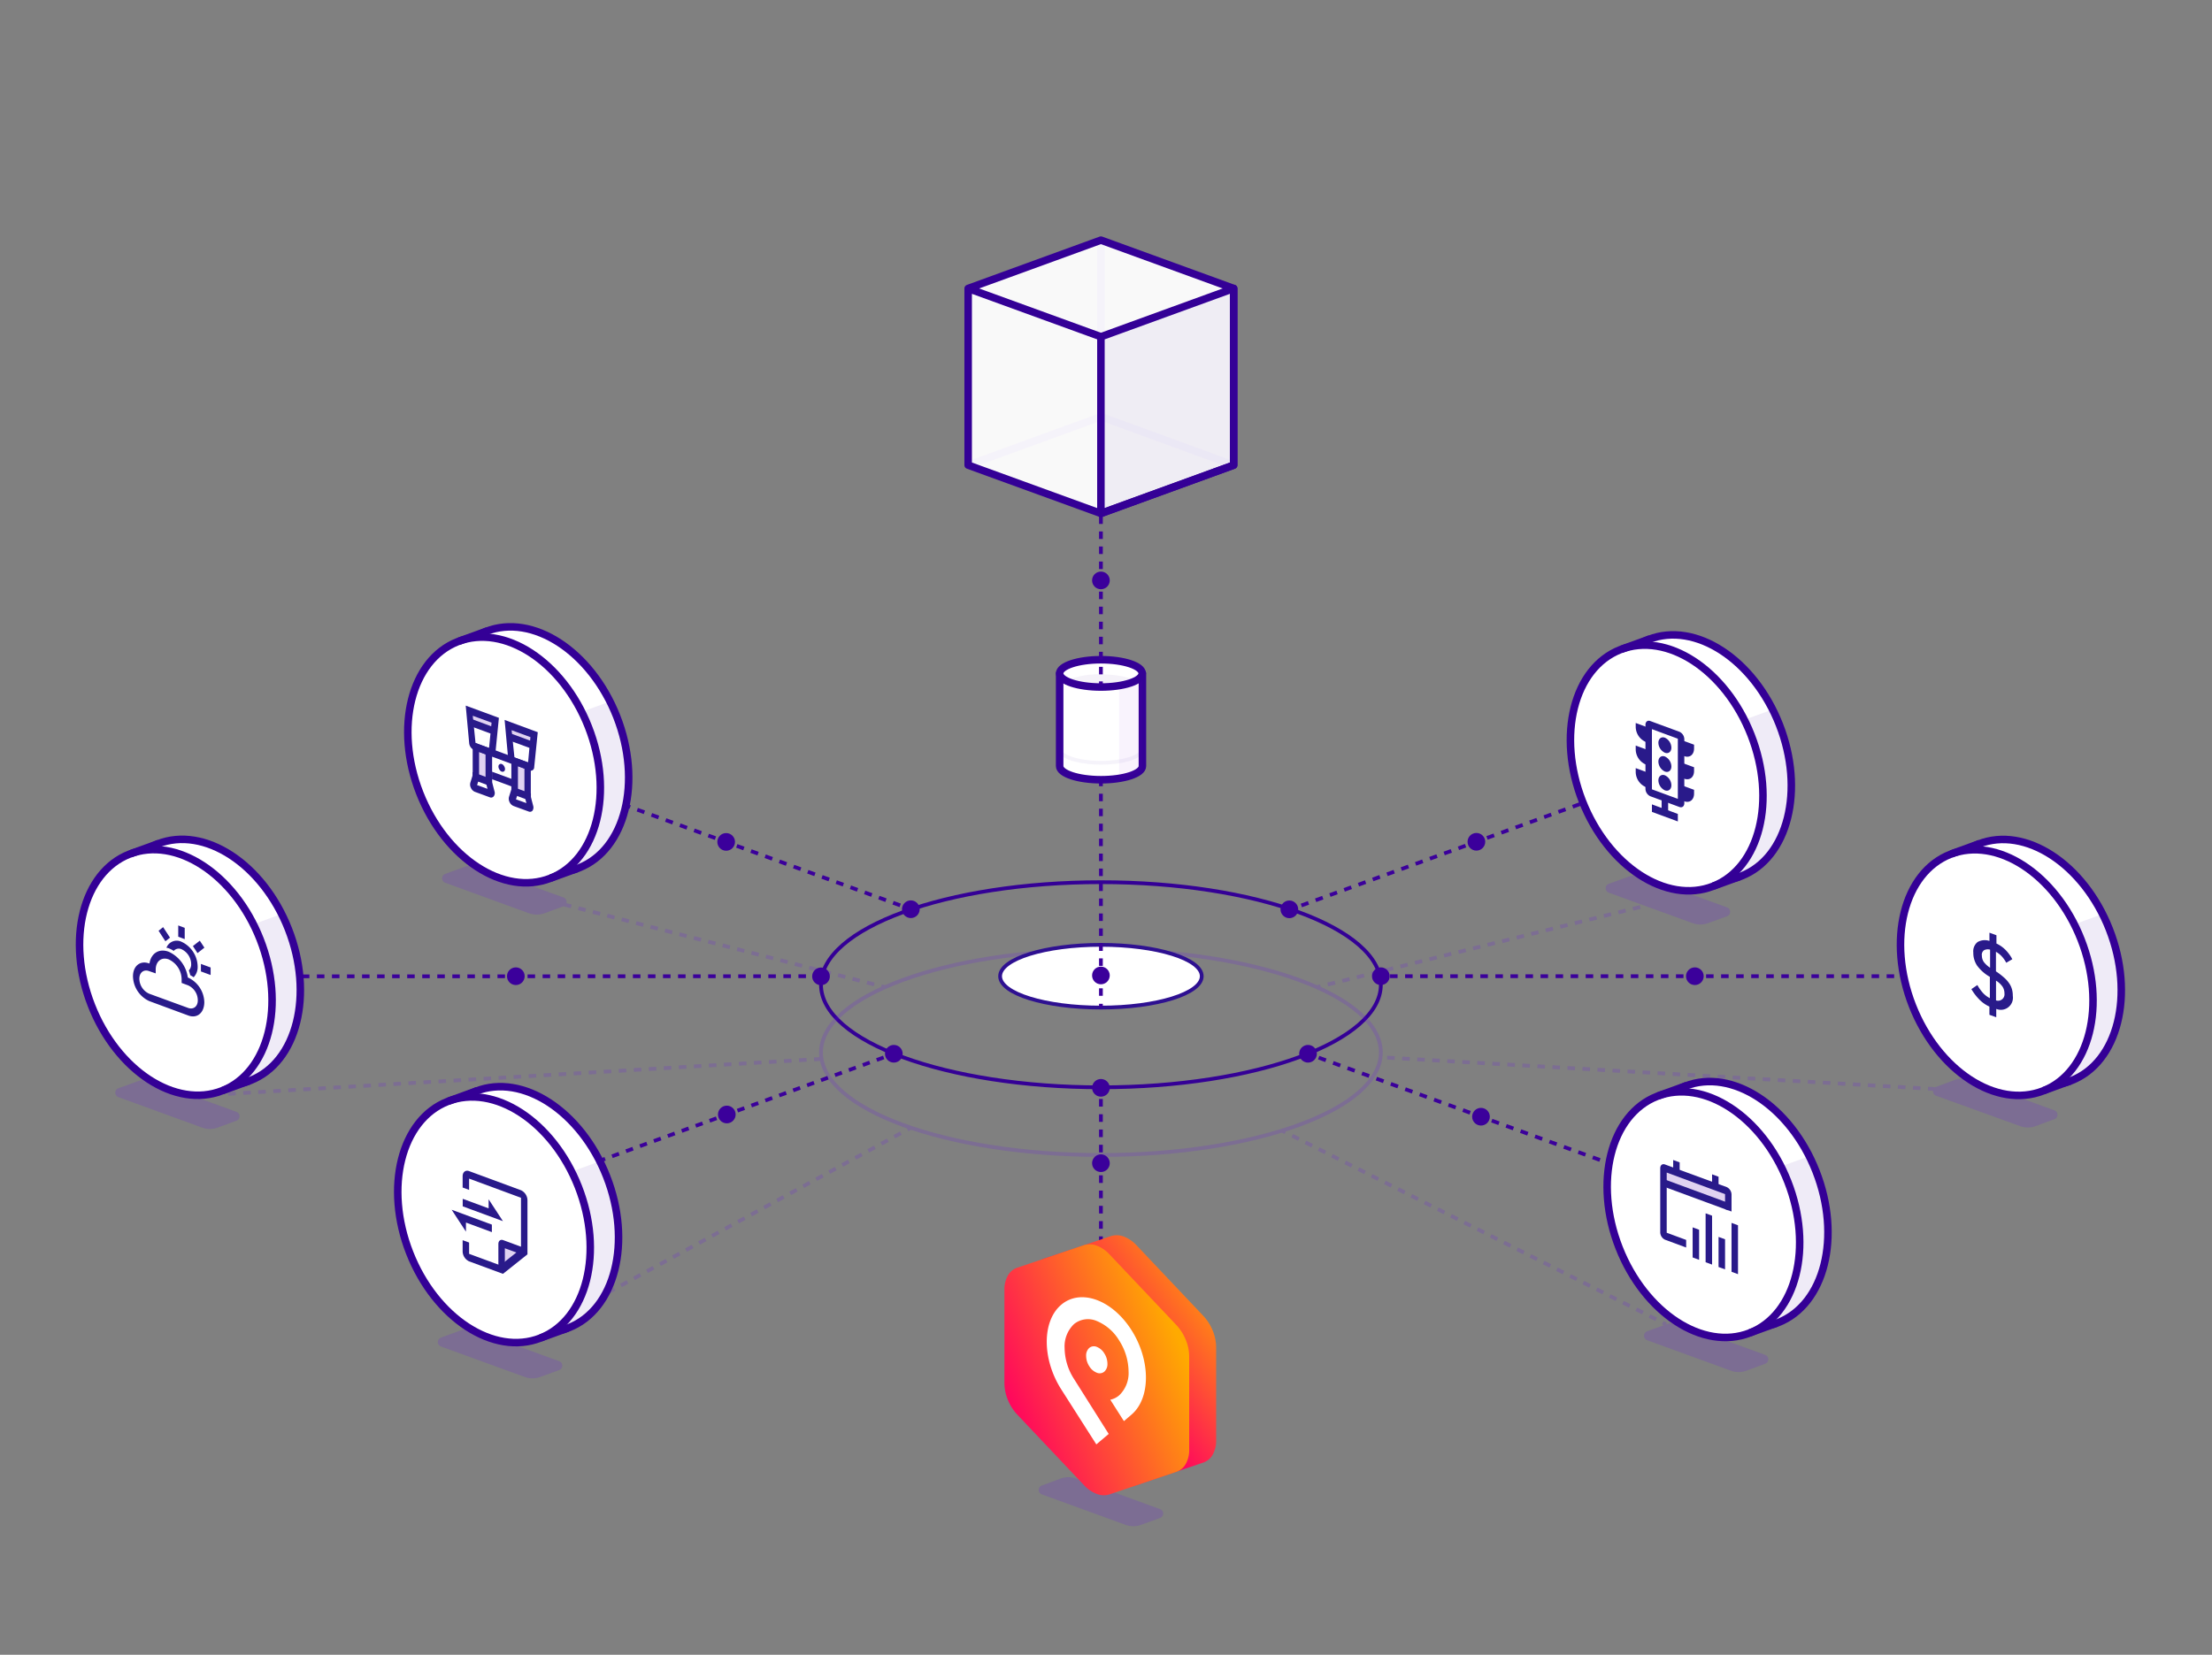 <svg data-name="Layer 1" xmlns="http://www.w3.org/2000/svg" xmlns:xlink="http://www.w3.org/1999/xlink" viewBox="0 0 588 440">
  <rect x="0" y="0" width="588" height="440" fill="#808080" stroke="none"/>
  <defs>
    <linearGradient id="a" x1="294.32" y1="77.06" x2="326.93" y2="100.47" gradientTransform="matrix(1 0 0 -1 0 442)" gradientUnits="userSpaceOnUse">
      <stop offset="0" stop-color="#ff0061"/>
      <stop offset="1" stop-color="#fa0"/>
    </linearGradient>
    <linearGradient id="b" x1="266.88" y1="67.66" x2="313" y2="86.63" xlink:href="#a"/>
  </defs>
  <ellipse cx="292.65" cy="261.84" rx="74.41" ry="27.27" fill="none" stroke="#340096" stroke-miterlimit="10"/>
  <circle cx="292.65" cy="289.25" r="2.35" fill="#3b009b"/>
  <g opacity=".15">
    <ellipse cx="292.65" cy="279.84" rx="74.41" ry="27.27" fill="none" stroke="#6300ff" stroke-miterlimit="10"/>
    <path fill="none" stroke="#6300ff" stroke-miterlimit="10" stroke-dasharray="2,2" d="M218.39 281.56L51.24 291.4M522.49 290.03l-155.52-8.91"/>
    <path fill="none" stroke="#6300ff" stroke-miterlimit="10" d="M350.05 262.49l.97-.24"/>
    <path fill="none" stroke="#6300ff" stroke-miterlimit="10" stroke-dasharray="1.99,1.99" d="M352.95 261.77l88-21.84"/>
    <path fill="none" stroke="#6300ff" stroke-miterlimit="10" d="M441.92 239.69l.97-.24M134.77 358.29l.88-.48"/>
    <path fill="none" stroke="#6300ff" stroke-miterlimit="10" stroke-dasharray="1.97,1.97" d="M137.38 356.87l102.99-56.06"/>
    <path fill="none" stroke="#6300ff" stroke-miterlimit="10" d="M241.24 300.34l.88-.48M235.25 262.49l-.97-.25"/>
    <path fill="none" stroke="#6300ff" stroke-miterlimit="10" stroke-dasharray="1.98,1.98" d="M232.37 261.75l-90.98-23.44"/>
    <path fill="none" stroke="#6300ff" stroke-miterlimit="10" d="M140.44 238.06l-.97-.24M442.89 352.14l-.89-.45"/>
    <path fill="none" stroke="#6300ff" stroke-miterlimit="10" stroke-dasharray="1.97,1.97" d="M440.24 350.8l-97.65-49.28"/>
    <path fill="none" stroke="#6300ff" stroke-miterlimit="10" d="M341.71 301.08l-.89-.45"/>
    <path d="M122.26 353.83l-5.05 1.84a1.25 1.25 0 000 2.35l22.28 8.11a6 6 0 004.11 0l5.05-1.84a1.25 1.25 0 000-2.35l-22.29-8.11a6 6 0 00-4.1 0zM282 393.13l-5.07 1.87a1.23 1.23 0 00-.76 1.58 1.22 1.22 0 00.76.76l22.28 8.11a5.93 5.93 0 004.11 0l5.05-1.83a1.25 1.25 0 000-2.35l-22.29-8.11a6 6 0 00-4.08-.03zM432.7 233.18l-5.05 1.82a1.25 1.25 0 000 2.35l22.28 8.11a6 6 0 004.1 0l5.05-1.84a1.25 1.25 0 000-2.35l-22.28-8.11a6 6 0 00-4.1.02zM36.52 287.53l-5.05 1.84a1.25 1.25 0 000 2.35l22.28 8.11a6 6 0 004.1 0l5-1.84a1.25 1.25 0 000-2.35l-22.28-8.11a6 6 0 00-4.05 0zM519.72 287.13l-5.05 1.87a1.25 1.25 0 000 2.35l22.33 8.08a6 6 0 004.1 0l5-1.84a1.25 1.25 0 000-2.35l-22.28-8.11a6 6 0 00-4.1 0zM123.4 230.53l-5.05 1.84a1.25 1.25 0 000 2.35l22.28 8.11a6 6 0 004.1 0l5.05-1.84a1.25 1.25 0 000-2.35l-22.28-8.11a6 6 0 00-4.1 0zM442.89 352.14l-5.05 1.86a1.25 1.25 0 000 2.35l22.28 8.11a6 6 0 004.11 0l5-1.84a1.25 1.25 0 000-2.35L447 352.14a6 6 0 00-4.11 0z" fill="#6300ff"/>
  </g>
  <path fill="none" stroke="#3b009b" stroke-miterlimit="10" stroke-dasharray="2,2" d="M218.24 259.57l-157.72.04M527.51 259.57H367.06"/>
  <circle cx="137.12" cy="259.57" r="2.35" fill="#3b009b"/>
  <circle cx="450.53" cy="259.57" r="2.35" fill="#3b009b"/>
  <circle cx="393.68" cy="296.93" r="2.35" fill="#3b009b"/>
  <circle cx="392.46" cy="223.83" r="2.35" fill="#3b009b"/>
  <circle cx="292.65" cy="187.98" r="3.13" fill="#3b009b"/>
  <circle cx="193.2" cy="296.34" r="2.35" fill="#3b009b"/>
  <circle cx="292.65" cy="309.29" r="2.35" fill="#3b009b"/>
  <circle cx="237.6" cy="280.19" r="2.35" fill="#3b009b"/>
  <circle cx="193.03" cy="223.86" r="2.35" fill="#3b009b"/>
  <circle cx="242.12" cy="241.76" r="2.35" fill="#3b009b"/>
  <circle cx="347.7" cy="280.19" r="2.35" fill="#3b009b"/>
  <circle cx="342.74" cy="241.79" r="2.35" fill="#3b009b"/>
  <circle cx="367.06" cy="259.57" r="2.35" fill="#3b009b"/>
  <path fill="none" stroke="#3b009b" stroke-miterlimit="10" d="M343.09 241.79l.94-.34"/>
  <path fill="none" stroke="#3b009b" stroke-miterlimit="10" stroke-dasharray="2.02,2.02" d="M345.93 240.76l94.01-34.22"/>
  <path fill="none" stroke="#3b009b" stroke-miterlimit="10" d="M440.89 206.2l.94-.34M134 317.9l.94-.34"/>
  <path fill="none" stroke="#3b009b" stroke-miterlimit="10" stroke-dasharray="1.97,1.97" d="M136.79 316.88l98.94-36.01"/>
  <path fill="none" stroke="#3b009b" stroke-miterlimit="10" d="M236.66 280.53l.94-.34M242.12 241.76l-.94-.34"/>
  <path fill="none" stroke="#3b009b" stroke-miterlimit="10" stroke-dasharray="2.01,2.01" d="M239.29 240.73l-97.1-35.34"/>
  <path fill="none" stroke="#3b009b" stroke-miterlimit="10" d="M141.25 205.05l-.94-.34M439.66 313.66l-.94-.34"/>
  <path fill="none" stroke="#3b009b" stroke-miterlimit="10" stroke-dasharray="2.04,2.04" d="M436.8 312.62l-87.21-31.74"/>
  <path fill="none" stroke="#3b009b" stroke-miterlimit="10" d="M348.64 280.53l-.94-.34"/>
  <ellipse cx="450.58" cy="201.48" rx="24.08" ry="33.78" transform="rotate(-21.41 450.574 201.466)" fill="#fff" stroke="#340096" stroke-miterlimit="10" stroke-width="2"/>
  <path d="M471 188.73l-7.31 2.66c5.86 11.63 6.77 25.6 1.43 35.33a19.17 19.17 0 01-9 8.63l.1.28 6.12-2.26a19 19 0 0010.25-9.08c5.33-9.8 4.41-23.88-1.59-35.56z" style="isolation:isolate" fill="#340096" opacity=".08"/>
  <ellipse cx="443.05" cy="204.2" rx="24.08" ry="33.78" transform="rotate(-21.41 443.043 204.207)" fill="#fff"/>
  <ellipse cx="443.05" cy="204.2" rx="24.08" ry="33.78" transform="rotate(-21.41 443.043 204.207)" fill="none" stroke="#340096" stroke-miterlimit="10" stroke-width="2"/>
  <path fill="none" stroke="#340096" stroke-miterlimit="10" stroke-width="2" d="M430.95 172.66l7.65-2.78M455.42 235.63l7.21-2.61"/>
  <path d="M446.44 214.58l-7.75-2.86a2.23 2.23 0 01-1.29-2v-17c0-.82.58-1.28 1.29-1l7.75 2.86a2.21 2.21 0 011.29 2v17c0 .8-.57 1.26-1.29 1zm-7.32-4.7l6.89 2.54v-16l-6.89-2.54zM446.01 218.42l-6.89-2.54v-2l6.89 2.54v2z" fill="#291a8a"/>
  <path fill="#291a8a" d="M443.43 216.47l-1.73-.64v-4l1.73.64v4zM442.57 200.15a3 3 0 01-1.73-2.64c0-1.1.78-1.71 1.73-1.36a3 3 0 011.72 2.64c0 1.1-.77 1.71-1.72 1.36zM442.57 205.15a3 3 0 01-1.73-2.64c0-1.1.78-1.71 1.73-1.36a3 3 0 011.72 2.64c0 1.1-.77 1.71-1.72 1.36zM442.57 210.15a3 3 0 01-1.73-2.64c0-1.1.78-1.71 1.73-1.36a3 3 0 011.72 2.64c0 1.1-.77 1.71-1.72 1.36zM438.26 197.56l-.86-.32a4.43 4.43 0 01-2.59-4v-1l3.45 1.27zm-.86-2.32l.86.32zM438.26 203.56l-.86-.32a4.43 4.43 0 01-2.59-4v-1l3.45 1.27zm-.86-2.32l.86.32zM438.26 209.56l-.86-.32a4.43 4.43 0 01-2.59-4v-1l3.45 1.27zm-.86-2.32l.86.32zM447.73 201.06l-.86-.32v-2l.86.32-.86-.32v-2l3.45 1.27v1c0 1.66-1.16 2.57-2.59 2.05zM447.73 207.06l-.86-.32v-2l.86.32-.86-.32v-2l3.45 1.27v1c0 1.66-1.16 2.57-2.59 2.05zM447.73 213.06l-.86-.32v-2l.86.32-.86-.32v-2l3.45 1.27v1c0 1.66-1.16 2.57-2.59 2.05z"/>
  <ellipse cx="54.25" cy="255.84" rx="24.08" ry="33.78" transform="rotate(-21.41 54.253 255.846)" fill="#fff" stroke="#340096" stroke-miterlimit="10" stroke-width="2"/>
  <path d="M74.68 243.1l-7.31 2.67c5.86 11.63 6.77 25.6 1.43 35.33a19.31 19.31 0 01-9 8.63l.1.28 6.1-2.27a18.91 18.91 0 0010.25-9.08c5.35-9.79 4.4-23.88-1.57-35.56z" style="isolation:isolate" fill="#340096" opacity=".08"/>
  <ellipse cx="46.73" cy="258.57" rx="24.08" ry="33.78" transform="rotate(-21.41 46.727 258.56)" fill="#fff"/>
  <ellipse cx="46.73" cy="258.57" rx="24.08" ry="33.78" transform="rotate(-21.41 46.727 258.56)" fill="none" stroke="#340096" stroke-miterlimit="10" stroke-width="2"/>
  <path fill="none" stroke="#340096" stroke-miterlimit="10" stroke-width="2" d="M34.63 227.04l7.65-2.79M59.1 290.01l7.21-2.62"/>
  <path d="M44.79 252.12a7 7 0 011.39.72 1.77 1.77 0 012.06-.45 4.45 4.45 0 012.58 3.95 2.32 2.32 0 01-.62 1.7 10.77 10.77 0 01.38 1.26 6.27 6.27 0 01.89.55 3.87 3.87 0 001.07-2.85 7.4 7.4 0 00-4.3-6.59 2.93 2.93 0 00-3.91 1.38l-.09.21a4.88 4.88 0 01.55.12zM49.1 249.71l-1.72-.64v-3l1.72.64v3zM52.5 253.43l-1.22-1.87 1.83-1.44 1.22 1.86-1.83 1.45zM55.99 259.25l-2.58-.95v-2l2.58.95v2zM43.97 250.28l-1.82-2.79 1.21-.97 1.83 2.8-1.22.96z" fill="#291a8a"/>
  <path d="M50 270l-10.34-3.82a7.43 7.43 0 01-4.31-6.59c0-2.76 1.94-4.29 4.31-3.41h.07c.42-2.69 2.54-4.07 5.1-3.12a8.85 8.85 0 015.1 6.88H50a7.4 7.4 0 014.31 6.59c-.04 2.84-1.97 4.37-4.31 3.47zm-10.38-11.79c-1.42-.53-2.58.39-2.58 2.05a4.45 4.45 0 002.58 3.95L50 268c1.43.52 2.58-.4 2.58-2a4.4 4.4 0 00-2.58-4l-1.72-.64v-1a5.92 5.92 0 00-3.45-5.27c-1.9-.7-3.44.52-3.44 2.73v1z" fill="#291a8a"/>
  <ellipse cx="141.53" cy="199.34" rx="24.08" ry="33.78" transform="rotate(-21.41 141.53 199.34)" fill="#fff" stroke="#340096" stroke-miterlimit="10" stroke-width="2"/>
  <path d="M162 186.6l-7.31 2.66c5.86 11.63 6.77 25.6 1.43 35.33a19.17 19.17 0 01-9 8.63l.1.28 6.12-2.26a19 19 0 0010.25-9.08c5.28-9.8 4.33-23.88-1.59-35.56z" style="isolation:isolate" fill="#340096" opacity=".08"/>
  <ellipse cx="134" cy="202.07" rx="24.08" ry="33.78" transform="rotate(-21.41 133.999 202.08)" fill="#fff"/>
  <ellipse cx="134" cy="202.07" rx="24.08" ry="33.78" transform="rotate(-21.41 133.999 202.08)" fill="none" stroke="#340096" stroke-miterlimit="10" stroke-width="2"/>
  <path fill="none" stroke="#340096" stroke-miterlimit="10" stroke-width="2" d="M121.9 170.53l7.65-2.78M146.37 233.5l7.21-2.61"/>
  <path fill="#e0d2f1" d="M131.65 194.51l-6.89-2.55v-3l6.89 2.55v3zM141.99 198.32l-6.89-2.54v-3l6.89 2.54v3zM129.93 207.87l-3.45-1.27v-8l3.45 1.27v8zM140.27 211.69l-3.45-1.28v-8l3.45 1.28v8z"/>
  <path d="M130.41 201.05l-4.4-1.63a2.22 2.22 0 01-1.29-1.8l-.92-10 8.82 3.25-.93 9.33a.91.91 0 01-.89.93 1 1 0 01-.39-.08zm-4-3.48l3.59 1.33.67-6.75-5-1.83z" fill="#291a8a"/>
  <path fill="#291a8a" d="M131.65 195.51l-6.89-2.55v-2l6.89 2.55v2zM135.96 203.1l-5.17-1.91v-2l5.17 1.91v2zM135.96 209.1l-5.17-1.91v-2l5.17 1.91v2z"/>
  <path d="M130.2 212l-4-1.47a2 2 0 01-1-1 1.9 1.9 0 01-.17-1.42l.62-2v-8.84l5.17 1.91V208l.63 2.42a1.45 1.45 0 01-.18 1.28.88.88 0 01-1.07.3zm-3.38-3.25l2.78 1-.53-2v-7.16l-1.72-.63v7.16z" fill="#291a8a"/>
  <path fill="#291a8a" d="M130.79 209.19l-5.17-1.91v-2l5.17 1.91v2zM140.75 204.86l-4.4-1.62a2.24 2.24 0 01-1.29-1.81l-.92-10 8.81 3.26L142 204a.91.91 0 01-.89.93.86.86 0 01-.36-.07zm-4-3.48l3.63 1.34.62-6.72-5-1.84z"/>
  <path fill="#291a8a" d="M141.99 199.32l-6.89-2.54v-2l6.89 2.54v2zM140.53 215.78l-4-1.46a2 2 0 01-1.05-1 2 2 0 01-.18-1.42l.63-2v-8.8l5.17 1.9v8.84l.63 2.42a1.51 1.51 0 01-.18 1.29.88.88 0 01-1.02.23zm-3.37-3.24l2.77 1-.52-2v-7.16l-1.73-.64v7.16z"/>
  <path fill="#291a8a" d="M141.13 213l-5.17-1.9v-2l5.17 1.9v2z"/>
  <ellipse cx="133.37" cy="204.16" rx=".77" ry="1.12" transform="rotate(-28.38 133.37 204.157)" fill="#291a8a"/>
  <ellipse cx="138.84" cy="321.6" rx="24.08" ry="33.78" transform="rotate(-21.41 138.851 321.614)" fill="#fff" stroke="#340096" stroke-miterlimit="10" stroke-width="2"/>
  <path d="M159.27 308.86l-7.27 2.66c5.86 11.63 6.77 25.6 1.43 35.33a19.21 19.21 0 01-9 8.63l.1.28 6.12-2.27a18.93 18.93 0 0010.25-9.07c5.29-9.8 4.34-23.89-1.63-35.56z" style="isolation:isolate" fill="#340096" opacity=".08"/>
  <ellipse cx="131.32" cy="324.33" rx="24.08" ry="33.78" transform="rotate(-21.41 131.325 324.328)" fill="#fff"/>
  <path d="M139.37 332.8l-5.17-1.91c-.48-.18-.86.13-.86.68v6" fill="#e0d2f1"/>
  <path d="M133.7 338.71l-9-3.32a3 3 0 01-1.72-2.63v-3l1.72.63v3l8.27 3.05 5.52-4.37v-13.59l-13.79-5.09v3l-1.72-.63v-3c0-1.11.77-1.72 1.72-1.37l13.79 5.09a3 3 0 011.72 2.63v14.42z" fill="#291a8a"/>
  <path d="M134.2 337.89l-1.72-.64v-6.5c0-.82.58-1.28 1.29-1l5.6 2.07v2l-5.17-1.91zM133.69 324.7L123 320.76v-2l6.89 2.54v-2.41l3.8 5.81zM123.86 327.49l-3.8-5.82 10.69 3.95v2l-6.89-2.55v2.42z" fill="#291a8a"/>
  <ellipse cx="131.32" cy="324.33" rx="24.08" ry="33.78" transform="rotate(-21.41 131.325 324.328)" fill="none" stroke="#340096" stroke-miterlimit="10" stroke-width="2"/>
  <path fill="none" stroke="#340096" stroke-miterlimit="10" stroke-width="2" d="M119.22 292.79l7.65-2.79M143.69 355.76l7.21-2.62"/>
  <ellipse cx="460.33" cy="320.24" rx="24.08" ry="33.78" transform="rotate(-21.41 460.333 320.258)" fill="#fff" stroke="#340096" stroke-miterlimit="10" stroke-width="2"/>
  <path d="M480.76 307.49l-7.32 2.66c5.86 11.63 6.77 25.6 1.44 35.33a19.18 19.18 0 01-9.05 8.63l.1.28 6.13-2.26a18.89 18.89 0 0010.24-9.08c5.38-9.8 4.42-23.88-1.54-35.56z" style="isolation:isolate" fill="#340096" opacity=".08"/>
  <ellipse cx="452.81" cy="322.97" rx="24.08" ry="33.78" transform="rotate(-21.41 452.807 322.971)" fill="#fff"/>
  <ellipse cx="452.81" cy="322.97" rx="24.08" ry="33.78" transform="rotate(-21.41 452.807 322.971)" fill="none" stroke="#340096" stroke-miterlimit="10" stroke-width="2"/>
  <path fill="none" stroke="#340096" stroke-miterlimit="10" stroke-width="2" d="M440.7 291.42l7.65-2.78M465.18 354.39l7.2-2.62"/>
  <path fill="#e0d2f1" d="M459.42 316.84l-17.23-6.35v4l17.23 6.35v-4z"/>
  <path d="M448.22 331.71l-5.6-2.07a2.21 2.21 0 01-1.29-2v-17c0-.83.57-1.29 1.29-1l16.37 6a2.23 2.23 0 011.29 2v4.5l-1.72-.63v-4l-15.51-5.73v16l5.17 1.91z" fill="#291a8a"/>
  <path fill="#291a8a" d="M459.42 321.84l-17.23-6.35v-2l17.23 6.35v2zM446.49 312.07l-1.72-.63v-3l1.72.63v3zM456.83 315.89l-1.72-.64v-3l1.72.64v3zM451.66 334.98l-1.72-.63v-8l1.72.63v8zM455.11 336.25l-1.72-.63v-13l1.72.63v13zM458.56 337.52l-1.73-.63v-8l1.73.63v8zM462 338.8l-1.72-.64v-13l1.72.64v13z"/>
  <ellipse cx="538.3" cy="255.87" rx="24.08" ry="33.78" transform="rotate(-21.41 538.304 255.883)" fill="#fff" stroke="#340096" stroke-miterlimit="10" stroke-width="2"/>
  <path d="M558.73 243.12l-7.32 2.66c5.86 11.64 6.77 25.6 1.43 35.34a19.31 19.31 0 01-9 8.63l.1.28 6.12-2.27a18.91 18.91 0 0010.25-9.08c5.33-9.79 4.38-23.88-1.58-35.56z" style="isolation:isolate" fill="#340096" opacity=".08"/>
  <ellipse cx="530.78" cy="258.61" rx="24.08" ry="33.78" transform="rotate(-21.41 530.778 258.596)" fill="#fff"/>
  <ellipse cx="530.78" cy="258.61" rx="24.08" ry="33.78" transform="rotate(-21.41 530.778 258.596)" fill="none" stroke="#340096" stroke-miterlimit="10" stroke-width="2"/>
  <path fill="none" stroke="#340096" stroke-miterlimit="10" stroke-width="2" d="M518.67 227.06l7.65-2.79M543.14 290.03l7.21-2.62"/>
  <path d="M528.83 269.83v-2.18a8.93 8.93 0 01-2.79-2 14 14 0 01-2-2.65l1.59-1.08a11.25 11.25 0 001.47 2.08 6.54 6.54 0 001.85 1.41v-5.67a10.86 10.86 0 01-3.4-3 6.09 6.09 0 01-1-3.48 3.12 3.12 0 011.16-2.79 3.89 3.89 0 013.13-.28V248l1.86.68v2.2a8.42 8.42 0 012.43 1.71 10.55 10.55 0 011.79 2.46l-1.61.94a8.44 8.44 0 00-1.14-1.64 6.14 6.14 0 00-1.6-1.27v5.19l.08.06a19.24 19.24 0 012 1.54 7.92 7.92 0 011.38 1.51 5.4 5.4 0 01.78 1.6 6.24 6.24 0 01.24 1.82 3.22 3.22 0 01-2.68 3.67 3.16 3.16 0 01-1.72-.21v2.22zm-2-15.82a3 3 0 00.53 1.8 6.78 6.78 0 001.65 1.51v-4.81a2.17 2.17 0 00-1.62.16 1.5 1.5 0 00-.58 1.33zm6 10.15a3.31 3.31 0 00-.48-1.76 5.66 5.66 0 00-1.76-1.65V266a1.71 1.71 0 002.24-1.85z" fill="#291a8a"/>
  <ellipse cx="292.65" cy="259.57" rx="26.8" ry="8.34" fill="#fff" stroke="#2e1091" stroke-linejoin="round"/>
  <path fill="none" stroke="#3b009b" stroke-miterlimit="10" d="M292.65 208.05v1"/>
  <path fill="none" stroke="#3b009b" stroke-miterlimit="10" stroke-dasharray="1.99,1.99" d="M292.65 211.05v54.86"/>
  <path fill="none" stroke="#3b009b" stroke-miterlimit="10" d="M292.65 266.91v1M292.65 333.81v-1"/>
  <path fill="none" stroke="#3b009b" stroke-miterlimit="10" stroke-dasharray="2.03,2.03" d="M292.65 330.78v-39.65"/>
  <path fill="none" stroke="#3b009b" stroke-miterlimit="10" d="M292.65 290.11v-1"/>
  <path d="M281.68 203.7c0 2 4.91 3.63 11 3.63s11-1.62 11-3.63v-24.65h-22z" fill="#fff" stroke="#340096" stroke-linejoin="round" stroke-width="2"/>
  <path d="M297.49 207c3.63-.6 6.13-1.83 6.13-3.26v-24.69h-6.13z" style="isolation:isolate" fill="#8400d6" opacity=".05"/>
  <path d="M281.68 199.18c0 2 4.91 3.63 11 3.63s11-1.63 11-3.63" style="isolation:isolate" fill="none" stroke="#340096" stroke-miterlimit="10" opacity=".05"/>
  <ellipse cx="292.65" cy="179.05" rx="10.97" ry="3.63" fill="#f5f2f9"/>
  <path d="M283.38 181a21.81 21.81 0 019.27-1.69c3.9 0 7.32.68 9.26 1.69 1.08-.56 1.71-1.22 1.71-1.94 0-2-4.91-3.63-11-3.63s-11 1.63-11 3.63c.06.71.69 1.37 1.76 1.94z" fill="#fff"/>
  <ellipse cx="292.65" cy="179.05" rx="10.97" ry="3.63" fill="none" stroke="#340096" stroke-linejoin="round" stroke-width="2"/>
  <path fill="none" stroke="#3b009b" stroke-miterlimit="10" d="M292.65 122.32v1"/>
  <path fill="none" stroke="#3b009b" stroke-miterlimit="10" stroke-dasharray="2,2" d="M292.65 125.31v54.87"/>
  <path fill="none" stroke="#3b009b" stroke-miterlimit="10" d="M292.65 181.18v1"/>
  <path d="M322.37 353.81a12.68 12.68 0 00-2.47-3.89l-17.79-18.81a9.09 9.09 0 00-3.39-2.32 5.16 5.16 0 00-3.38-.12l-17.79 6a4.65 4.65 0 00-2.48 2.1 7.57 7.57 0 00-.9 3.76v24.81a11.89 11.89 0 00.9 4.4 12.52 12.52 0 002.48 3.89l17.79 18.81a8.86 8.86 0 003.38 2.32 5.06 5.06 0 003.39.12l17.79-6a4.56 4.56 0 002.47-2.1 7.54 7.54 0 00.91-3.75v-24.81a12 12 0 00-.91-4.41" fill="url(#a)"/>
  <path d="M315.19 356.23a12.68 12.68 0 00-2.47-3.89l-17.79-18.81a9.09 9.09 0 00-3.39-2.32 5.16 5.16 0 00-3.38-.12l-17.79 6a4.5 4.5 0 00-2.47 2.11 7.54 7.54 0 00-.9 3.8v24.81a11.9 11.9 0 00.91 4.4 12.49 12.49 0 002.47 3.89l17.79 18.82a9 9 0 003.38 2.31 5.06 5.06 0 003.39.12l17.79-6a4.56 4.56 0 002.47-2.1 7.44 7.44 0 00.91-3.75v-24.86a11.52 11.52 0 00-.91-4.41" fill="url(#b)"/>
  <path d="M285.5 366.66a15.52 15.52 0 01-2.5-8.2 8.19 8.19 0 012.5-6.39 5.88 5.88 0 016-.84 12.57 12.57 0 016 5.2 15.57 15.57 0 012.5 8.19 8.17 8.17 0 01-2.5 6.4 5.29 5.29 0 01-2.36 1.16l3.62 5.69 2-1.71c5.14-4.36 5.14-14.44 0-22.51s-13.5-11.08-18.65-6.73-5.14 14.45 0 22.52l9.32 14.62 3.29-2.78z" fill="#fff"/>
  <path d="M291.55 365a4.17 4.17 0 01-2-1.73 5.09 5.09 0 01-.83-2.73 2.7 2.7 0 01.83-2.13 1.94 1.94 0 012-.28 4.12 4.12 0 012 1.73 5.09 5.09 0 01.83 2.73 2.7 2.7 0 01-.83 2.13 1.94 1.94 0 01-2 .28" fill="#fff"/>
  <path fill="none" stroke="#340096" stroke-linejoin="round" stroke-width="2" d="M257.36 123.68l35.35-12.87 35.23 12.87M292.65 96.02V63.85"/>
  <path style="isolation:isolate" fill="#fff" opacity=".95" d="M292.65 63.85L257.36 76.7v46.98l35.29 12.84 35.29-12.84V76.7l-35.29-12.85z"/>
  <path fill="none" stroke="#340096" stroke-linejoin="round" stroke-width="2" d="M327.94 76.7v46.98l-35.29 12.84-35.29-12.84V76.7l35.29-12.85 35.29 12.85zM292.65 89.54L257.36 76.7"/>
  <path fill="none" stroke="#340096" stroke-linejoin="round" stroke-width="2" d="M292.65 136.52V89.54l35.29-12.84v46.98l-35.29 12.84z"/>
  <path style="isolation:isolate" fill="#340096" opacity=".05" d="M292.65 136.52V89.54l35.29-12.84v46.98l-35.29 12.84z"/>
  <circle cx="292.65" cy="154.33" r="2.35" fill="#3b009b"/>
  <circle cx="292.65" cy="259.37" r="2.35" fill="#3b009b"/>
  <circle cx="218.24" cy="259.61" r="2.35" fill="#3b009b"/>
</svg>